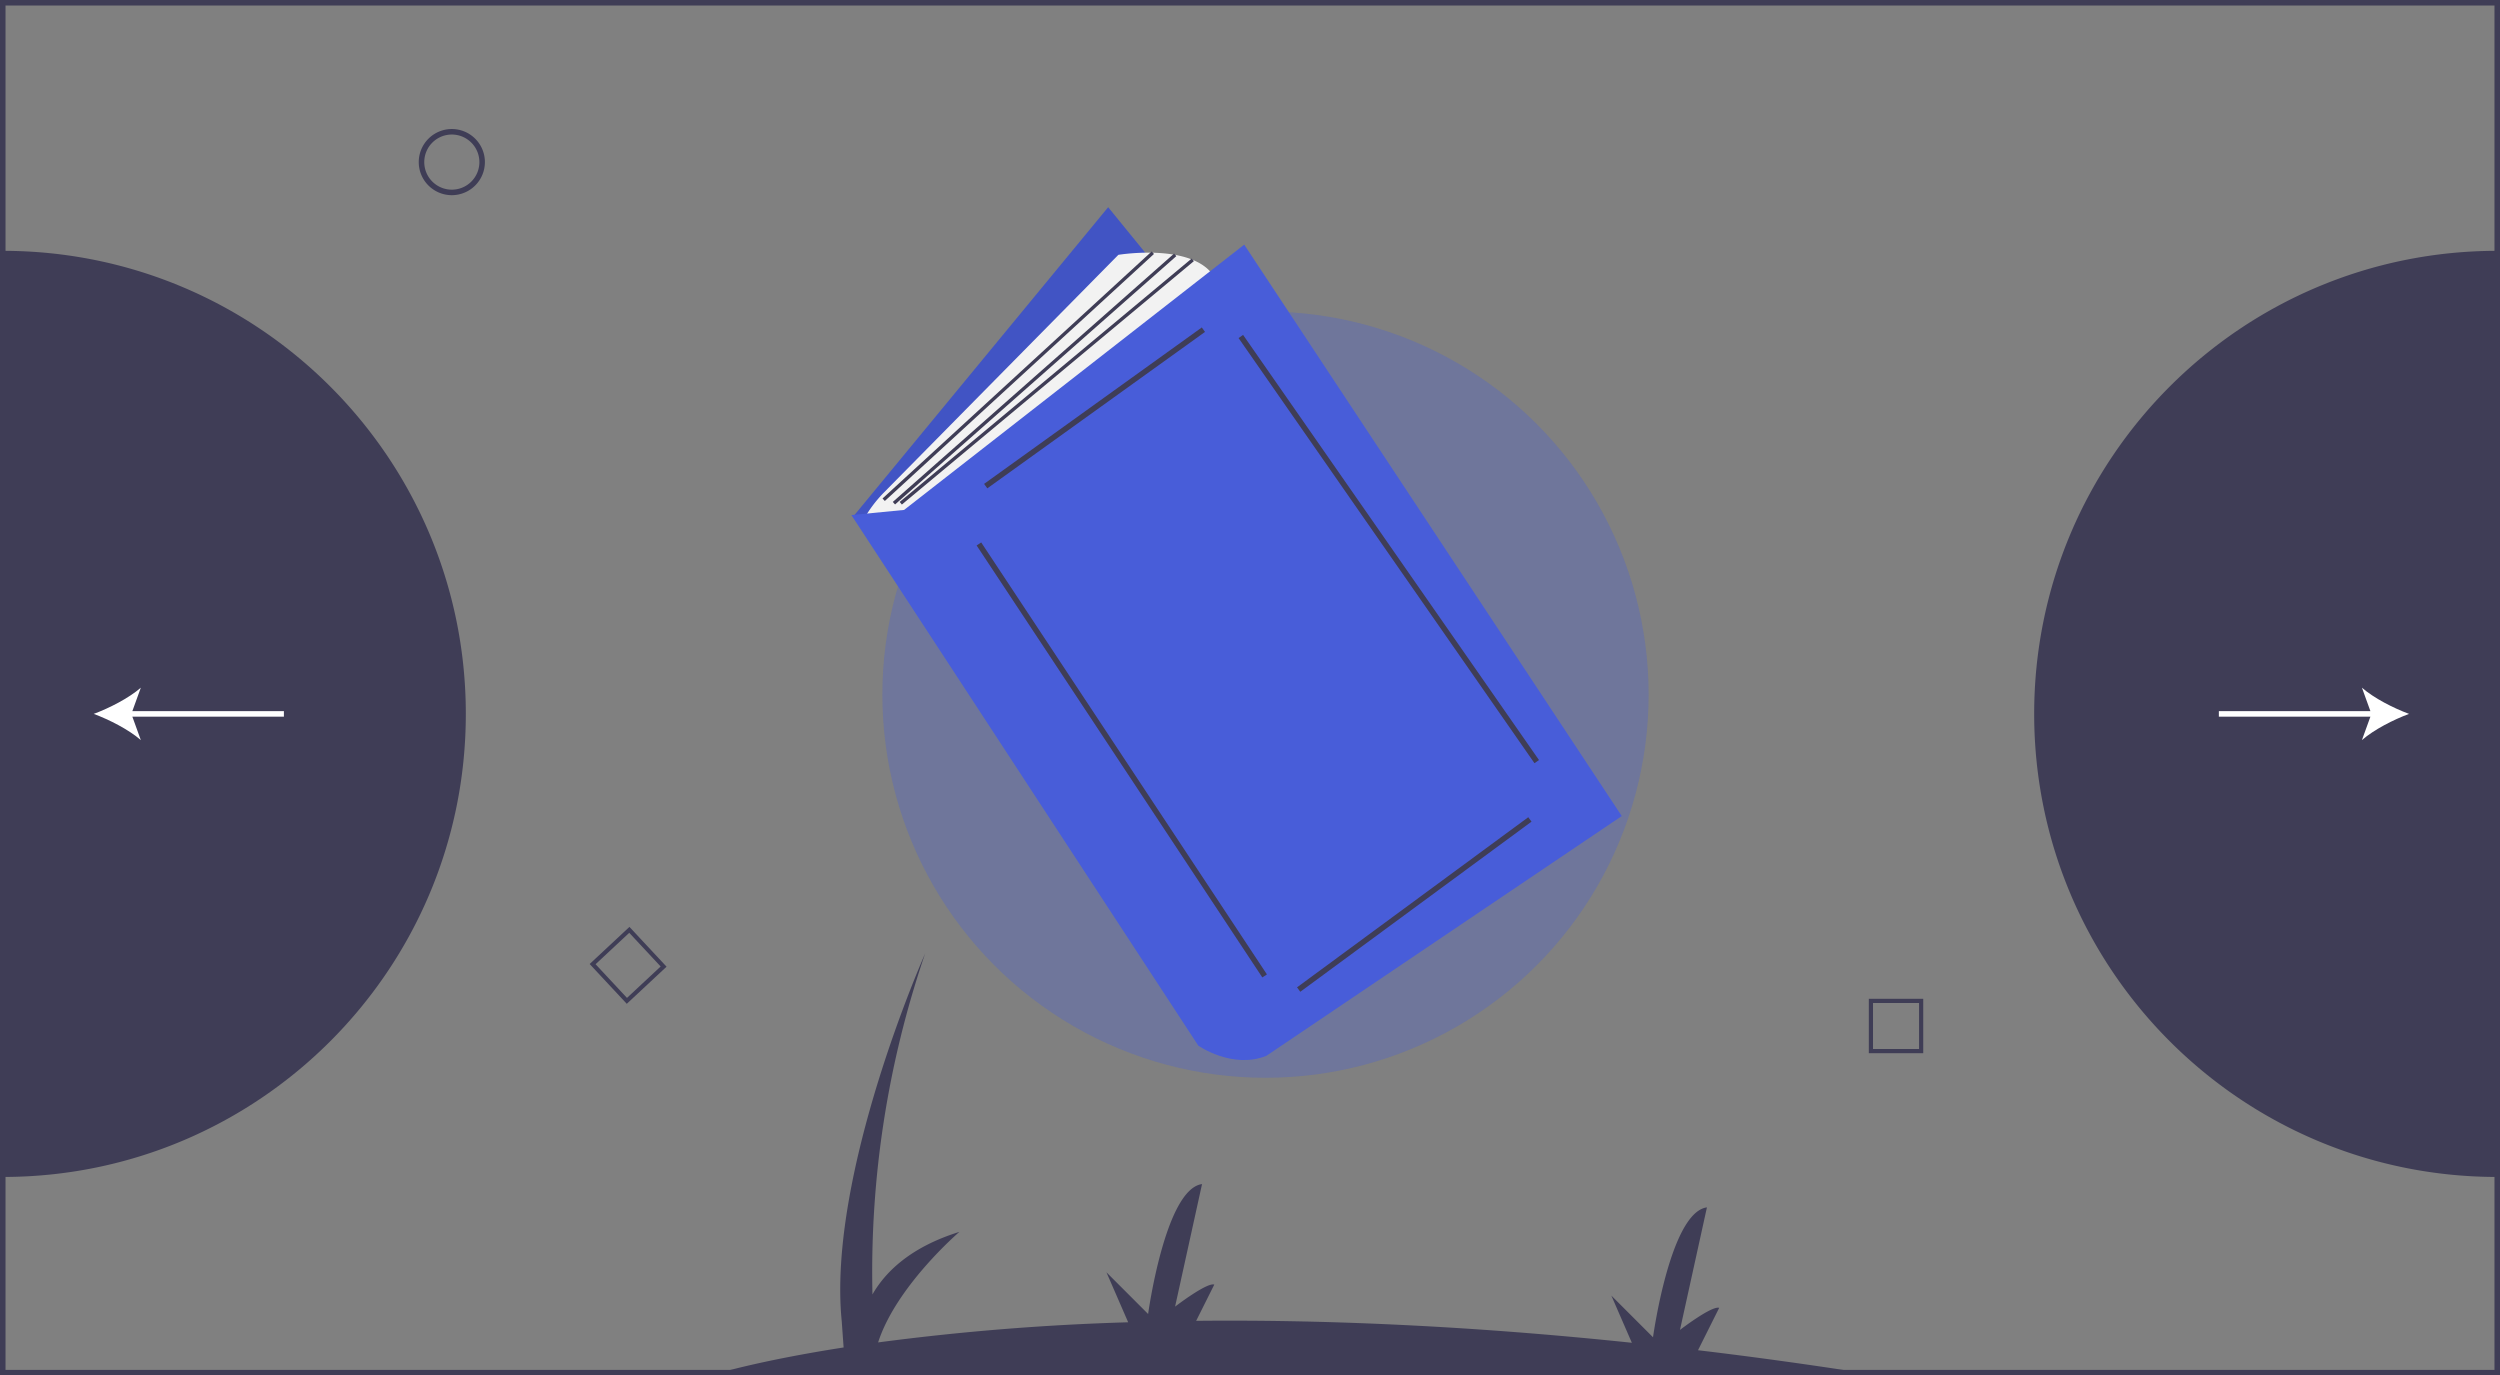 <svg data-name="Layer 1" xmlns="http://www.w3.org/2000/svg" width="1036" height="569.971" viewBox="0 0 1036 569.971"><rect x="0" y="0" width="1036" height="569.971" fill="#808080" stroke="none"/><path d="M193.036 295.837c0 105.976-85.918 191.894-191.894 191.894V103.943c105.976 0 191.894 85.918 191.894 191.894zm649.928 0c0 105.976 85.918 191.894 191.894 191.894V103.943c-105.976 0-191.894 85.918-191.894 191.894zM187.237 80.882a13.707 13.707 0 1113.706-13.706 13.722 13.722 0 01-13.706 13.706zm0-25.129a11.422 11.422 0 1011.422 11.423 11.435 11.435 0 00-11.422-11.423zm609.752 380.693H774.44v-22.549h22.549zm-20.814-1.735h19.08v-19.08h-19.08zm-516.44-18.734l-15.38-16.49 16.49-15.38 15.38 16.49zm-12.928-16.404l13.014 13.953 13.952-13.014-13.014-13.953z" fill="#3f3d56"/><path d="M0 0v569.971h1036V0zm1033.716 567.687H2.284V2.284h1031.432z" fill="#3f3d56"/><path d="M774.898 569.4q-37.048-5.8-71.243-9.866l8.778-17.557c-3.047-1.016-16.25 9.14-16.25 9.14l11.172-50.783c-15.235 2.031-22.345 53.831-22.345 53.831l-17.267-17.267 8.5 19.55c-69.759-7.33-129.953-9.618-180.554-9.093l7.514-15.027c-3.047-1.016-16.251 9.141-16.251 9.141l11.172-50.784c-15.235 2.031-22.345 53.831-22.345 53.831l-17.266-17.267 9.002 20.706a1013.499 1013.499 0 00-103.623 8.345c7.498-23.357 33.68-45.81 33.68-45.81-20.132 6.264-30.605 16.467-36.026 25.926a407.859 407.859 0 0121.806-141.205s-40.627 91.411-34.533 152.352l.773 10.825c-35.345 5.514-53.08 11.012-53.08 11.012z" fill="#3f3d56"/><circle cx="524.425" cy="287.859" r="158.77" fill="#485dd9" opacity=".3"/><path fill="#485dd9" d="M459.223 85.873L353.51 214.137l156.455 184.645 104.303-122.626L459.223 85.873z"/><path opacity=".1" d="M459.223 85.873L353.51 214.137l156.455 184.645 104.303-122.626L459.223 85.873z"/><path d="M357.739 215.547a53.131 53.131 0 018.619-11.508l97.093-98.433s33.828-5.638 40.876 11.276L380.291 218.366z" fill="#f2f2f2"/><path d="M352.805 213.433l143.77 219.882s14.095 9.867 28.19 4.229l147.293-99.37-156.455-236.797-140.95 109.941z" fill="#485dd9"/><path fill="#3f3d56" d="M407.81 200.519l90.216-64.827 1.333 1.855-90.216 64.827zm-3.1 25.524l1.904-1.26L525.012 403.79l-1.905 1.26zm132.78 183.109l95.824-70.503 1.354 1.84-95.825 70.504zm-24.233-269.066l1.875-1.304L637.76 314.969l-1.875 1.305zM365.72 206.572l111.533-102.363.952 1.038L366.672 207.61zm4.257 1.421l116.567-102.907.933 1.057L370.91 209.05zm2.851.009l121.008-100.865.902 1.083-121.007 100.865z"/><path d="M998.306 295.837c-6.487-2.405-14.536-6.512-19.526-10.862l3.517 9.72h-62.804v2.284h62.804l-3.517 9.722c4.99-4.35 13.04-8.457 19.526-10.864zm-880.656-1.142H54.844l3.517-9.723c-4.99 4.35-13.039 8.458-19.526 10.865 6.487 2.405 14.536 6.512 19.526 10.862l-3.517-9.72h62.804z" fill="#fff"/></svg>
